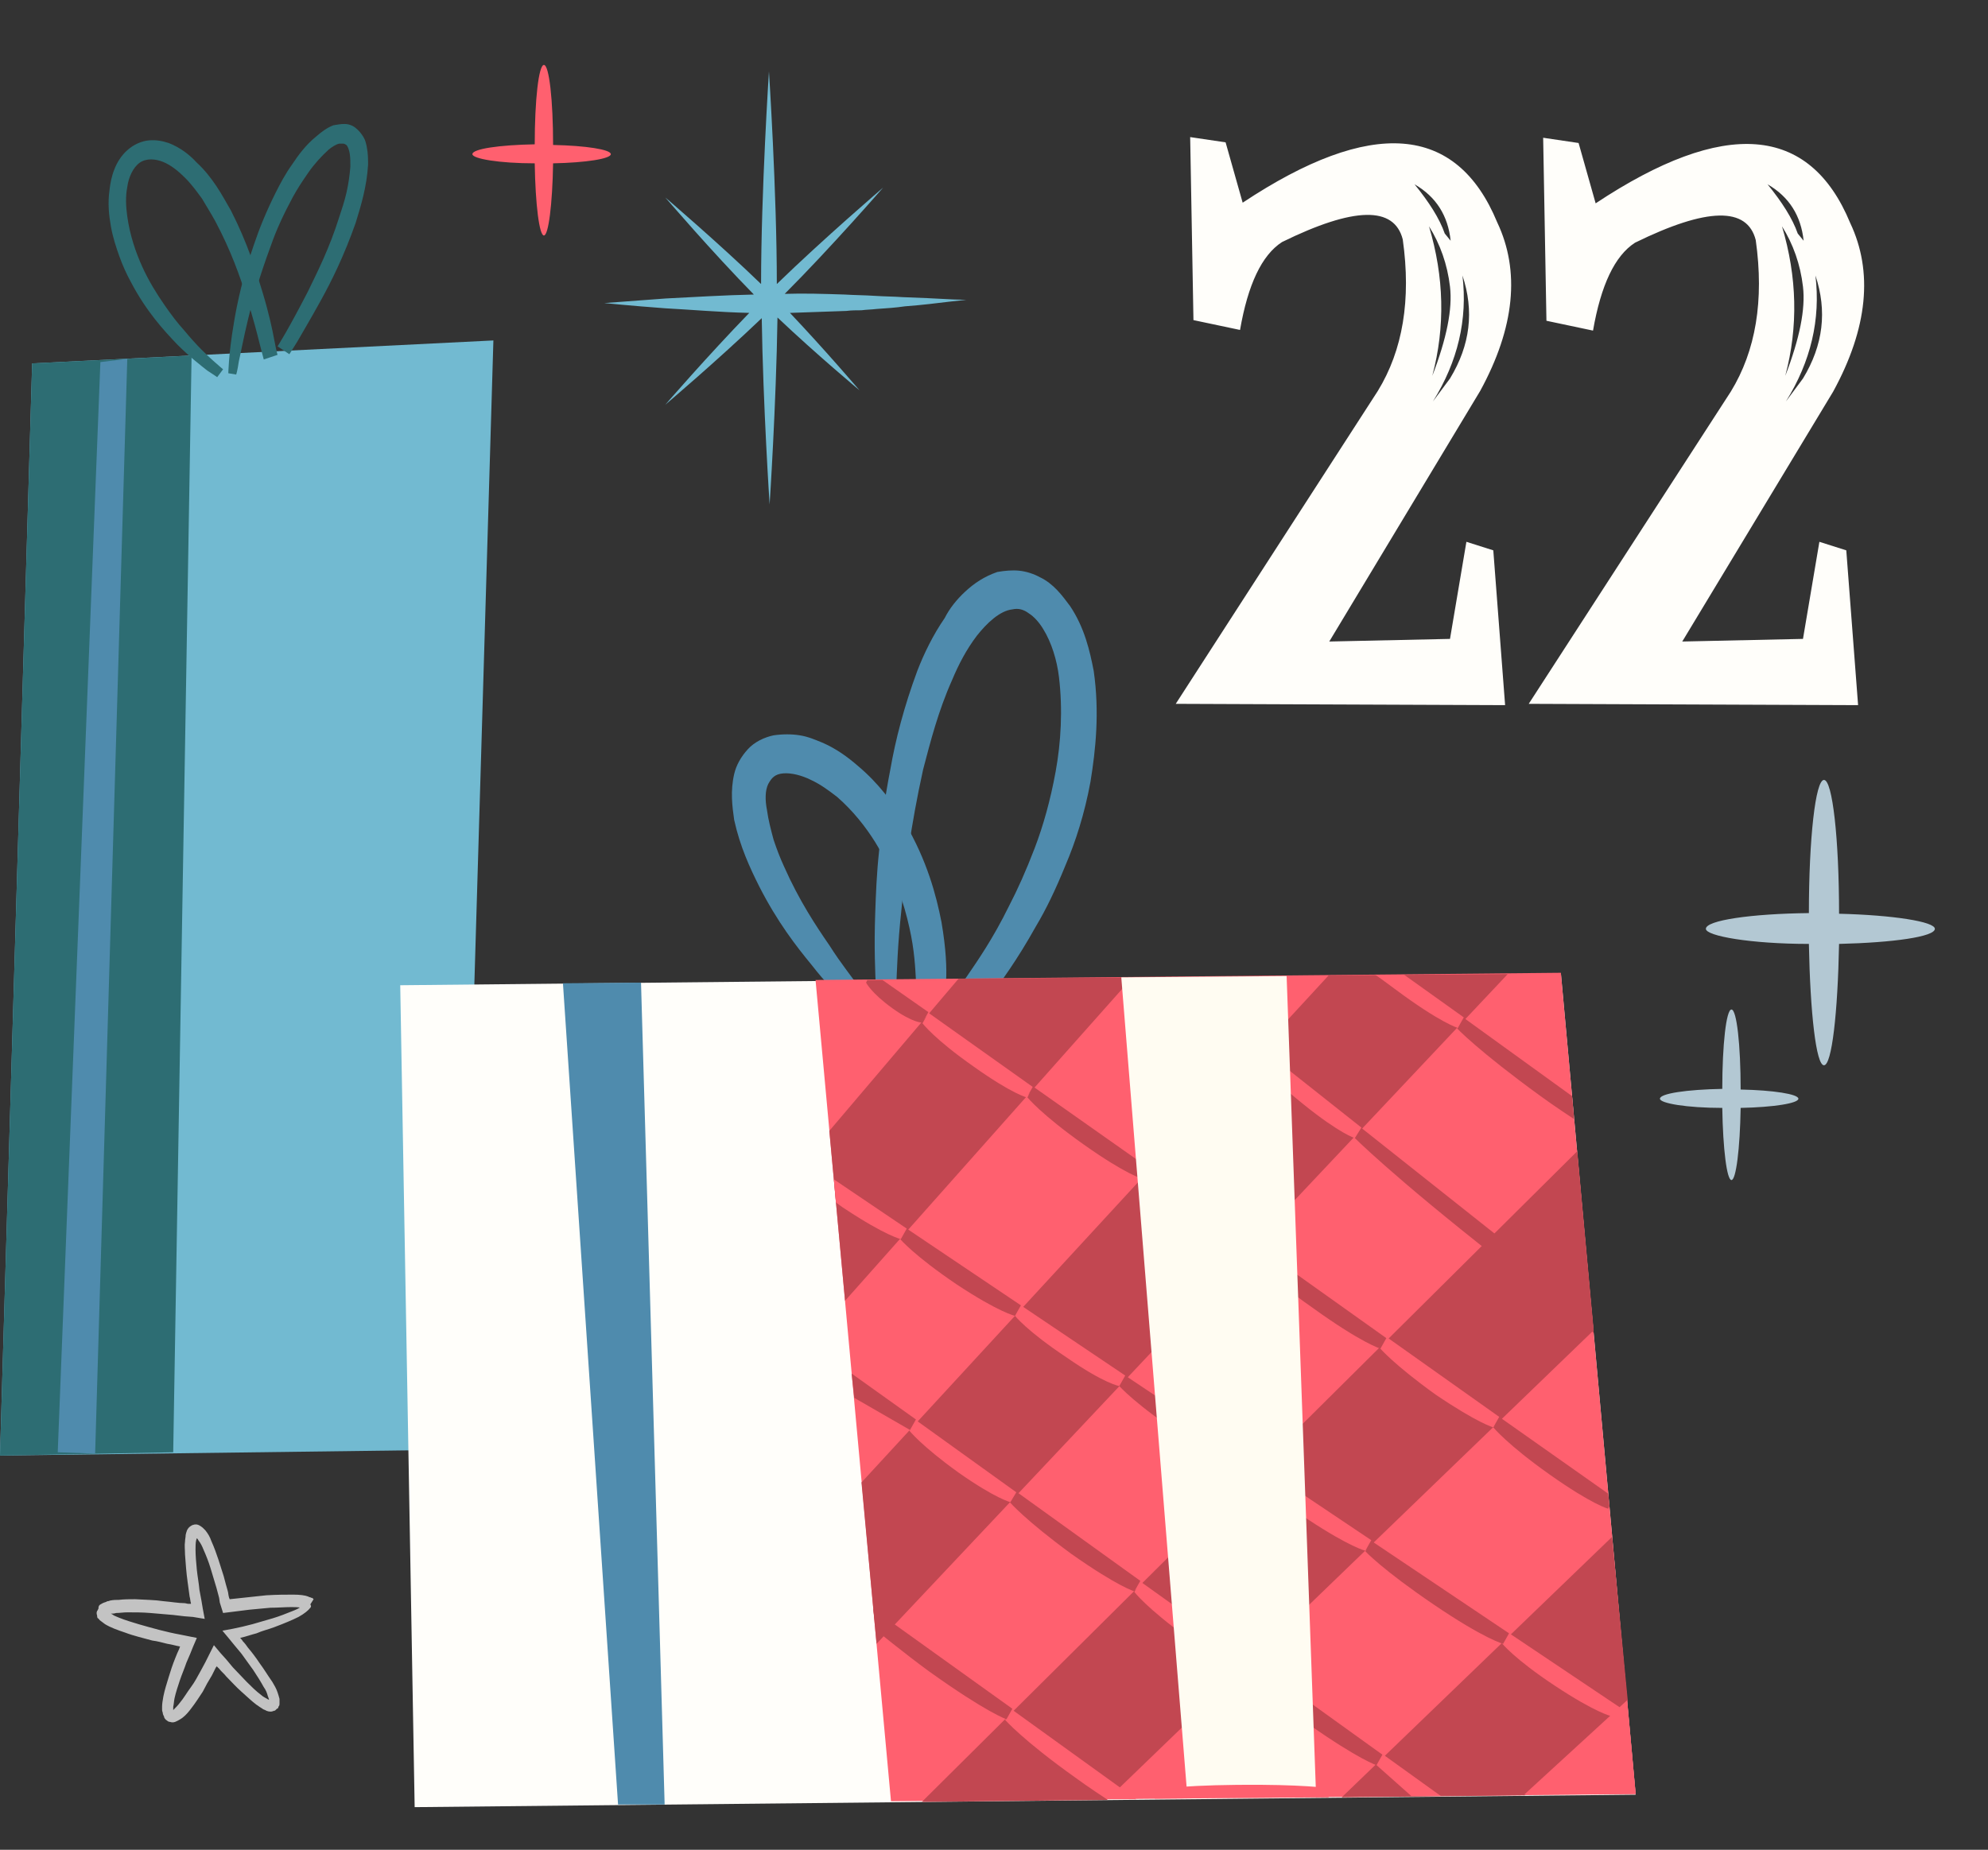 <?xml version="1.0" encoding="utf-8"?>
<!-- Generator: Adobe Illustrator 25.0.0, SVG Export Plug-In . SVG Version: 6.00 Build 0)  -->
<svg version="1.1" id="Layer_1" xmlns="http://www.w3.org/2000/svg" xmlns:xlink="http://www.w3.org/1999/xlink" x="0px" y="0px"
	 viewBox="0 0 303 282" style="enable-background:new 0 0 303 282;" xml:space="preserve">
<rect x="0" y="0" width="303" height="282" fill="#333333" stroke="none"/>
<style type="text/css">
	.st0{fill:#B3C8D3;}
	.st1{fill:#FF606F;}
	.st2{fill:#72BAD1;}
	.st3{fill:#FFFEFA;}
	.st4{fill:#2D6D73;}
	.st5{fill:#4F8BAD;}
	.st6{clip-path:url(#SVGID_2_);}
	.st7{fill:#C24751;}
	.st8{fill:#FFFCF2;}
	.st9{fill:#C3C3C3;}
</style>
<path class="st0" d="M260,141.6c0,1.1,6.9,2.3,15.7,2.3c0.2,10.5,1.1,18.5,2.3,18.5s2.1-8,2.3-18.5c8.3-0.2,14.6-1.1,14.6-2.3
	c0-1.1-6.4-2.1-14.6-2.3c0-11.4-1-20.4-2.3-20.4c-1.3,0-2.3,9-2.3,20.3C266.9,139.3,260,140.3,260,141.6z"/>
<path class="st0" d="M253,167.5c0,0.7,4.1,1.4,9.5,1.4c0.1,6.3,0.7,11,1.4,11s1.3-4.8,1.4-11c5-0.1,8.8-0.7,8.8-1.4
	c0-0.7-3.8-1.3-8.8-1.4c0-6.8-0.6-12.2-1.4-12.2s-1.4,5.4-1.4,12.1C257.1,166.1,253,166.7,253,167.5z"/>
<path class="st1" d="M72,23.5c0,0.7,4.1,1.4,9.5,1.4c0.1,6.3,0.7,11,1.4,11c0.7,0,1.3-4.8,1.4-11c5-0.1,8.8-0.7,8.8-1.4
	c0-0.7-3.8-1.3-8.8-1.4c0-6.8-0.6-12.2-1.4-12.2c-0.8,0-1.4,5.4-1.4,12.1C76.1,22.1,72,22.7,72,23.5z"/>
<path class="st2" d="M144.3,45.6c-1.7-0.1-4-0.2-6.7-0.3c-1.4-0.1-2.8-0.1-4.3-0.2c-1.5-0.1-3-0.1-4.6-0.2c-3.1-0.1-6.2-0.2-9.1-0.1
	c7-7,15-16.2,15-16.2s-9.1,7.8-16.2,14.7c0-14.1-1.2-32.4-1.2-32.4s-1.2,18.3-1.2,32.4c-6.3-6.1-14.6-13.2-14.6-13.2
	s7.2,8.4,13.5,14.8c-4.6,0.1-9.4,0.4-13.4,0.6c-5.4,0.4-9.4,0.7-9.4,0.7s3.9,0.4,9.3,0.8c3.8,0.2,8.3,0.6,12.8,0.7
	c-6.4,6.6-12.8,14-12.8,14s7.9-6.7,14.7-13.2c0.2,13.3,1.2,28.4,1.2,28.4s1-15.1,1.2-28.5c5.9,5.6,12.5,11.1,12.5,11.1
	s-5.2-6.1-10.6-11.8c2.8-0.1,5.7-0.2,8.6-0.3c0.8-0.1,1.5-0.1,2.3-0.1c0.7-0.1,1.5-0.1,2.3-0.2c1.5-0.1,3-0.2,4.3-0.4
	c2.7-0.2,5-0.5,6.7-0.7c1.7-0.2,2.7-0.3,2.7-0.3S146,45.7,144.3,45.6z"/>
<path class="st3" d="M202.6,97.8l18.4-0.4l2.5-14.8l4.1,1.3l1.8,23.6l-50.2-0.2L210,59.6c3.8-6.2,5.1-13.9,3.8-23.1
	c-1.3-5.1-7.4-5-18.4,0.4c-3.1,2-5.2,6.5-6.4,13.4l-7.1-1.5l-0.5-27.9l5.4,0.8l2.6,9.2c19.6-13,32.6-12,38.8,3
	c3.5,7.4,2.7,16-2.6,25.7L202.6,97.8z M221,43.7c-0.4-3.4-1.5-6.5-3.2-9.2c2.3,7.7,2.5,15.3,0.5,22.8
	C220.5,51.6,221.4,47.1,221,43.7z M221.1,36.7c-0.4-3.8-2.2-6.7-5.5-8.6c2.2,2.7,3.8,5.2,4.6,7.5L221.1,36.7z M221,57.7
	c3.1-5.1,3.7-10.3,1.9-15.7c0.8,6.7-0.7,13.1-4.5,19.2L221,57.7z M256.4,97.8l18.4-0.4l2.5-14.8l4.1,1.3l1.8,23.6l-50.2-0.2
	l30.8-47.6c3.8-6.2,5.1-13.9,3.8-23.1c-1.3-5.1-7.4-5-18.4,0.4c-3.1,2-5.2,6.5-6.4,13.4l-7.1-1.5l-0.5-27.9l5.4,0.8l2.6,9.2
	c19.6-13,32.6-12,38.8,3c3.5,7.4,2.7,16-2.6,25.7L256.4,97.8z M274.8,43.7c-0.4-3.4-1.5-6.5-3.2-9.2c2.3,7.7,2.5,15.3,0.5,22.8
	C274.3,51.6,275.2,47.1,274.8,43.7z M274.9,36.7c-0.4-3.8-2.2-6.7-5.5-8.6c2.2,2.7,3.8,5.2,4.6,7.5L274.9,36.7z M274.8,57.7
	c3.1-5.1,3.7-10.3,1.9-15.7c0.8,6.7-0.7,13.1-4.5,19.2L274.8,57.7z"/>
<path class="st2" d="M4.9,55.4L0,221.9l70.2-0.9l5-169.1L4.9,55.4z"/>
<path class="st4" d="M4.9,55.4L0,221.9l26.4-0.5l2.8-167.2L4.9,55.4z"/>
<path class="st5" d="M19.4,54.7l-4.9,166.9l-5.7-0.2l6.5-166.2L19.4,54.7z"/>
<path class="st4" d="M40.2,54.8c0,0-0.2-0.8-0.6-2.3c-0.4-1.6-1-4-2-7.1c-1-3.2-2.4-7.2-4.8-11.7c-0.6-1.1-1.3-2.2-2-3.4
	c-0.8-1.1-1.6-2.2-2.6-3.2s-2.1-1.9-3.3-2.4c-1.2-0.5-2.6-0.6-3.6,0.1c-1,0.7-1.7,2.2-1.9,3.7c-0.3,1.5-0.2,3.1,0,4.5
	c0.4,2.9,1.3,5.5,2.3,7.7s2.2,4.1,3.3,5.7c1.1,1.6,2.1,2.9,3.1,4c1.9,2.3,3.4,3.7,4.4,4.6s1.5,1.3,1.5,1.3l-0.9,1.2
	c0,0-0.4-0.3-1.5-1c-1-0.8-2.6-2-4.6-4c-2-2.1-4.7-5-7.1-9.6c-0.6-1.1-1.2-2.4-1.7-3.8c-0.5-1.4-1-2.9-1.3-4.6
	c-0.3-1.7-0.5-3.5-0.2-5.6c0.1-0.9,0.3-2,0.7-3c0.4-1.1,1.1-2.2,2-3c1-0.9,2.2-1.4,3.3-1.5s2.1,0.1,3,0.4c1.8,0.7,3.2,1.8,4.3,3
	c1.2,1.1,2.2,2.4,3,3.6c0.8,1.2,1.5,2.5,2.2,3.7C37.7,37,39,41.2,40,44.5s1.5,5.7,1.8,7.3c0.3,1.6,0.5,2.3,0.5,2.3L40.2,54.8z"/>
<path class="st4" d="M42.3,52.8c0,0,0.4-0.6,1.2-2s1.9-3.4,3.4-6.3c1.4-2.9,3.3-6.6,4.8-11.4c0.4-1.2,0.8-2.4,1.1-3.7
	c0.3-1.3,0.5-2.7,0.6-4c0-0.7,0-1.4-0.1-2c-0.1-0.6-0.3-1.1-0.5-1.3c-0.2-0.1-0.3-0.2-0.5-0.2c-0.1,0-0.3,0-0.6,0
	c-0.5,0.1-1.1,0.5-1.6,0.9c-1.1,1-2.2,2.2-3.1,3.5s-1.7,2.5-2.4,3.8c-1.4,2.6-2.5,5-3.3,7.3c-1.7,4.6-2.8,8.4-3.5,11.3
	c-0.7,2.9-1.1,5.1-1.4,6.4c-0.2,1.4-0.4,2-0.4,2l-1.2-0.2c0,0,0-0.5,0.1-1.8c0.1-1.3,0.3-3.3,0.8-6.2c0.5-2.9,1.3-6.7,3-11.6
	c0.8-2.4,1.9-5.1,3.3-7.9c0.7-1.4,1.5-2.9,2.5-4.3c1-1.5,2.1-3,3.7-4.3c0.8-0.7,1.6-1.3,2.6-1.7c0.6-0.1,1.1-0.2,1.7-0.2
	s1.2,0.2,1.7,0.6c0.5,0.4,0.9,0.9,1.2,1.4s0.4,1,0.5,1.5c0.2,1,0.2,1.9,0.2,2.7c-0.2,3.4-1.1,6.3-1.9,8.9c-1.8,5.1-3.7,8.9-5.3,11.8
	c-1.6,2.9-2.8,4.9-3.6,6.3c-0.8,1.3-1.2,1.9-1.2,1.9L42.3,52.8z"/>
<g>
	<defs>
		<rect id="SVGID_1_" x="61" y="86.9" width="193" height="195"/>
	</defs>
	<clipPath id="SVGID_2_">
		<use xlink:href="#SVGID_1_"  style="overflow:visible;"/>
	</clipPath>
	<g class="st6">
		<path class="st5" d="M139.7,152c0,0,0-0.2,0-0.7c0-0.5,0-1-0.1-1.9c-0.1-1.7-0.2-4.5-1-8c-0.8-3.6-2.2-8.1-5.2-13
			c-1.5-2.4-3.4-4.8-5.8-6.9c-1.3-1-2.5-1.9-4-2.6c-1.4-0.7-3-1.1-4.2-1c-1.3,0.1-1.8,0.7-2.3,1.6c-0.5,1-0.5,2.5-0.2,4
			c0.2,1.5,0.6,3,1,4.5c0.5,1.5,1,2.8,1.6,4.1c2.3,5.2,4.9,9.1,6.9,12c1.9,3,3.6,5,4.5,6.4c1,1.4,1.5,1.9,1.5,1.9l-2.1,1.7
			c0,0-0.6-0.5-1.6-1.5c-1.1-1-2.9-2.8-5-5.5c-2.3-2.8-5.2-6.5-8-12c-1.4-2.8-2.9-6-3.8-10.1c-0.3-2.1-0.6-4.4,0-7
			c0.3-1.3,1-2.6,2.1-3.8c1-1.1,2.5-1.8,3.9-2.1c1.4-0.2,2.8-0.2,4,0c1.3,0.2,2.4,0.7,3.4,1.1c2.1,0.9,3.9,2.2,5.5,3.6
			c3.1,2.6,5.4,5.7,7.1,8.6c3.4,5.8,4.8,11.1,5.6,15.2c0.7,4.1,0.8,7,0.7,8.9c0,1.8-0.1,2.8-0.1,2.8L139.7,152z"/>
		<path class="st5" d="M145.1,152c0,0,0.2-0.2,0.6-0.8c0.3-0.6,1-1.3,1.7-2.4c1.5-2.2,3.9-5.6,6.4-10.7c1.3-2.5,2.6-5.4,3.9-8.8
			c1.3-3.4,2.4-7.3,3.2-11.7c0.8-4.4,1.1-9.4,0.5-14.4c-0.3-2.5-1.1-5.2-2.4-7.3c-0.6-1-1.4-1.9-2.2-2.4c-0.8-0.6-1.6-0.8-2.5-0.6
			c-1.9,0.2-3.9,2.1-5.4,4c-1.6,2.1-2.8,4.4-3.8,6.8c-2.1,4.7-3.3,9.4-4.4,13.6c-1.9,8.6-2.8,15.8-3.3,21.3c-0.6,5.5-0.7,9.5-0.8,12
			c-0.1,2.5-0.1,3.8-0.1,3.8l-2.8-0.3c0,0-0.1-1-0.2-3.4c-0.1-2.4-0.3-6.2-0.1-11.6c0.1-2.8,0.2-5.8,0.6-9.5
			c0.3-3.7,0.8-7.7,1.7-12.3c0.8-4.6,2.1-9.6,4.1-15c1-2.6,2.4-5.5,4.2-8.1c0.7-1.4,1.8-2.8,3.1-4c1.4-1.3,2.9-2.3,4.9-3
			c1.1-0.2,2.3-0.3,3.3-0.2c1.1,0.1,2.3,0.5,3.2,1c2.1,1,3.4,2.8,4.6,4.4c2.2,3.3,3,6.8,3.6,9.9c0.9,6.3,0.3,12-0.5,16.9
			c-0.9,4.9-2.3,9.2-3.8,12.7c-1.5,3.7-3,6.8-4.5,9.3c-2.9,5.2-5.4,8.6-7.1,10.8s-2.5,3.1-2.5,3.1L145.1,152z"/>
		<path class="st3" d="M63.2,275.5L61,150.2l176.9-1.8l11.4,125.2L63.2,275.5z"/>
		<path class="st1" d="M237.9,148.3l-113.6,1.1l11.5,125.2l113.5-1.1L237.9,148.3z"/>
		<path class="st7" d="M146.1,149.2l-19.7,23.2l2.4,25.9l43.8-49.3L146.1,149.2z"/>
		<path class="st7" d="M202.5,148.7l-71.2,77.3l2.3,24.6l96.2-102.1L202.5,148.7z"/>
		<path class="st7" d="M240.4,175.5l-99.9,99.2l28.2-0.3l74.2-71.6L240.4,175.5z"/>
		<path class="st7" d="M245.7,234.3L204.5,274l27.9-0.3l15.7-14.4L245.7,234.3z"/>
		<path class="st1" d="M248,259.2l-15.7,14.4l17-0.1L248,259.2z"/>
		<path class="st7" d="M223,155.1l16.6,12l0.3,3.5c0,0-3.2-2.1-5.1-3.5c-9.5-6.9-12.7-10.3-12.7-10.3L223,155.1z"/>
		<path class="st1" d="M214,148.6l9.1,6.5l-0.9,1.6c0,0-2.6-0.7-9.7-6c-1.1-0.8-2-1.5-2.9-2.1C211.7,148.6,214,148.6,214,148.6z"/>
		<path class="st7" d="M207.3,171.8l35.3,28l0.3,3.4c0,0-8.1-6-14.6-11.3c-16.3-12.8-22-18.6-22-18.6L207.3,171.8z"/>
		<path class="st1" d="M192.1,159.7l15.4,12.2l-1,1.6c0,0-2.2-0.6-7.9-5.2c-5.7-4.6-7.5-7.1-7.5-7.1L192.1,159.7z"/>
		<path class="st7" d="M228.5,216l16.6,11.7l0.2,1.9l-0.2,0.4c0,0-2.4-0.6-8.9-5.2c-6.5-4.6-8.6-7.2-8.6-7.2L228.5,216z"/>
		<path class="st1" d="M211.3,203.8l17.2,12.2l-0.9,1.6c0,0-2.3-0.6-8.8-5c-6.4-4.6-8.5-7.1-8.5-7.1L211.3,203.8z"/>
		<path class="st7" d="M190.8,189.4l20.5,14.6l-0.9,1.6c0,0-2.8-0.8-10.3-6.2c-7.7-5.4-10.1-8.3-10.1-8.3L190.8,189.4z"/>
		<path class="st1" d="M175,178.1l15.8,11.2l-0.9,1.6c0,0-2.2-0.5-8.1-4.6c-6-4.2-7.7-6.6-7.7-6.6L175,178.1z"/>
		<path class="st7" d="M157.4,165.6L175,178l-0.9,1.7c0,0-2.4-0.6-8.9-5.2c-6.5-4.6-8.6-7.2-8.6-7.2L157.4,165.6z"/>
		<path class="st1" d="M141.5,154.4l15.9,11.3l-0.9,1.6c0,0-2.2-0.5-8.1-4.7c-6-4.2-7.8-6.6-7.8-6.6L141.5,154.4z"/>
		<path class="st7" d="M134.5,149.4l7,4.9l-0.9,1.6c0,0-1.4,0.1-4.6-2.2s-4-3.9-4-3.9l0.2-0.4L134.5,149.4z"/>
		<path class="st1" d="M229.9,248.9l17.3,11.6l-1.7,1.1c0,0-2.3-0.5-8.5-4.6c-6.2-4.1-8.1-6.5-8.1-6.5L229.9,248.9z"/>
		<path class="st7" d="M209,234.9l21,14.1l-0.9,1.6c0,0-2.8-0.7-10.6-6c-7.8-5.3-10.4-8.1-10.4-8.1L209,234.9z"/>
		<path class="st1" d="M191.7,223.2l17.3,11.6l-0.9,1.6c0,0-2.3-0.5-8.8-4.8c-6.4-4.4-8.5-6.8-8.5-6.8L191.7,223.2z"/>
		<path class="st7" d="M171.5,209.7l20.2,13.5l-0.9,1.6c0,0-2.6-0.7-10.2-5.7c-7.6-5-10-7.8-10-7.8L171.5,209.7z"/>
		<path class="st1" d="M155.6,199l15.9,10.7l-0.9,1.6c0,0-2.2-0.3-8.1-4.4c-6-4-7.8-6.3-7.8-6.3L155.6,199z"/>
		<path class="st7" d="M138.2,187.3l17.4,11.7l-0.9,1.6c0,0-2.4-0.5-8.9-4.8c-6.5-4.4-8.6-6.9-8.6-6.9L138.2,187.3z"/>
		<path class="st1" d="M127.1,179.8l11.1,7.5l-0.9,1.6c0,0-2.3-0.5-8.5-4.6c-0.5-0.3-1.4-1-1.4-1L127.1,179.8z"/>
		<path class="st1" d="M210.7,267.4l8.9,6.4l-4.5,0l-5.4-4.8L210.7,267.4z"/>
		<path class="st7" d="M190.4,252.9l20.3,14.6l-0.9,1.6c0,0-2.6-0.8-10.3-6.2c-7.6-5.4-10.1-8.4-10.1-8.4L190.4,252.9z"/>
		<path class="st1" d="M173.8,241.1l16.5,11.8l-0.9,1.6c0,0-2.3-0.5-8.5-4.9c-6.2-4.5-8-6.9-8-6.9L173.8,241.1z"/>
		<path class="st7" d="M154.9,227.4l18.9,13.6l-0.9,1.6c0,0-2.5-0.7-9.6-5.7c-7.1-5.2-9.4-7.9-9.4-7.9L154.9,227.4z"/>
		<path class="st1" d="M139.6,216.5l15.3,11l-0.9,1.5c0,0-2.2-0.5-7.9-4.5c-5.7-4.1-7.5-6.4-7.5-6.4L139.6,216.5z"/>
		<path class="st7" d="M129.8,209.4l9.8,7l-0.9,1.6l-8.5-4.9L129.8,209.4z"/>
		<path class="st1" d="M154.2,260.6l19,13.7l-4.5,0c0,0-2.9-1.9-4.8-3.3c-8-5.7-10.7-8.8-10.7-8.8L154.2,260.6z"/>
		<path class="st7" d="M133.1,245.3l21.2,15.2l-0.9,1.6c0,0-3-1-11.8-7.3c-3.7-2.7-8.1-6.3-8.1-6.3L133.1,245.3z"/>
		<path class="st5" d="M85.8,149.9l8.4,125.2h7.1l-3.6-125.3L85.8,149.9z"/>
		<path class="st8" d="M170.9,149L181,274.2l19.6-0.2l-4.5-125.2L170.9,149z"/>
		<path class="st1" d="M202.5,274l-26.5,0.2l-0.1-1.3c0,0,2.9-0.7,12.7-0.8c9.9-0.1,13.8,0.5,13.8,0.5L202.5,274z"/>
	</g>
</g>
<path class="st9" d="M47.1,244.9c-0.1,0.1-0.1,0.1-0.1,0.1c-0.1,0.1-0.1,0.1-0.1,0.2s-0.1,0.1-0.1,0.1c-0.1,0-0.1-0.1-0.2-0.1
	c-0.2-0.1-0.4-0.1-0.7-0.1c-0.5-0.1-1-0.1-1.5-0.1c-1,0-2.1,0.1-3.2,0.1c-1,0.1-2.1,0.2-3.2,0.3l-1.6,0.2l-2.4,0.3l-0.5-1.6
	l-0.1-0.7l-0.4-1.5c-0.3-1-0.6-2-0.9-3c-0.3-1-0.7-2-1.1-2.9c-0.2-0.5-0.4-0.9-0.7-1.3c-0.1-0.1-0.1-0.2-0.2-0.3l-0.1-0.1l-0.1,0.3
	c-0.1,0.4-0.1,1-0.1,1.4c0,1,0.1,2,0.2,3.1c0.1,1,0.3,2,0.4,3.1l0.3,1.6l0.2,1.2l0.3,1.6l-1.8-0.3l-1.3-0.1l-1.7-0.2
	c-1.2-0.1-2.3-0.2-3.5-0.3c-1.2-0.1-2.3-0.1-3.5-0.1c-0.6,0-1.1,0.1-1.7,0.1c-0.3,0.1-0.6,0.1-0.8,0.1l0.2,0.1l0.3,0.2
	c0.2,0.1,0.5,0.2,0.7,0.3c1,0.4,2,0.7,3,1c2.1,0.6,4.2,1.2,6.4,1.6l2.5,0.5l-0.6,1.4l-0.4,1l-0.6,1.4c-0.3,0.9-0.7,1.8-1,2.7
	c-0.3,0.9-0.6,1.8-0.8,2.7c-0.1,0.5-0.1,0.9-0.2,1.3c0,0.1,0,0.2,0,0.3s0,0.2,0,0.2l0.1-0.1c0.3-0.3,0.6-0.6,0.9-1
	c0.6-0.7,1.1-1.6,1.7-2.4c0.6-0.8,1-1.6,1.5-2.5l0.7-1.3l0.6-1.2l0.7-1.4l1,1.2l0.9,1l1,1.2c0.7,0.7,1.4,1.5,2.1,2.2
	c0.7,0.7,1.4,1.4,2.2,2c0.3,0.3,0.8,0.5,1.1,0.7h0.1c0,0,0-0.1-0.1-0.3c0-0.1-0.1-0.2-0.1-0.3c-0.1-0.4-0.3-0.9-0.6-1.3
	c-0.5-0.9-1-1.7-1.6-2.6c-0.6-0.8-1.2-1.7-1.8-2.5l-1-1.2l-0.9-1.1l-1-1.2l1.6-0.3l1.4-0.3l1.6-0.4c1-0.3,2.1-0.6,3.1-0.9
	c1-0.3,2-0.7,3-1.1c0.5-0.2,1-0.4,1.3-0.7c0.2-0.1,0.3-0.3,0.4-0.3c0,0,0,0,0.1,0.1c0.1,0.1,0.1,0.1,0.3,0.1c0,0,0,0,0.1,0
	c-0.1,0-0.1,0.1-0.2,0.1l0.6-0.4c0,0,0,0.1,0.1,0.1c0.1,0.1,0,0.1,0.1,0.2c0,0.1,0,0.2-0.1,0.3c-0.3,0.4-0.9,0.9-1.8,1.4
	c-1,0.5-2.2,1-3.8,1.6c-0.8,0.3-1.7,0.5-2.6,0.9c-0.8,0.2-1.6,0.5-2.5,0.7c0.1,0.1,0.3,0.3,0.4,0.5c0.3,0.3,0.6,0.7,0.8,1
	c0.6,0.7,1.2,1.5,1.8,2.4c0.6,0.8,1.2,1.8,1.9,2.8c0.3,0.5,0.6,1,0.8,1.6c0.1,0.3,0.2,0.6,0.3,1c0,0.1,0,0.1,0,0.1v0.2
	c0,0.1,0,0.3,0,0.4c0,0.1,0,0.3-0.1,0.4c-0.1,0.1-0.1,0.3-0.1,0.3c-0.1,0-0.1,0.1-0.2,0.1c-0.1,0.1-0.1,0.1-0.2,0.2
	c-0.1,0.1-0.1,0.1-0.2,0.1l-0.3,0.1c-0.3,0.1-0.8,0-1.1-0.2c-0.2-0.1-0.3-0.1-0.4-0.2s-0.2-0.1-0.3-0.2c-0.2-0.1-0.4-0.3-0.6-0.4
	c-0.8-0.6-1.5-1.3-2.3-2c-0.8-0.7-1.5-1.5-2.3-2.3c-0.3-0.4-0.8-0.8-1.1-1.2l-0.3-0.3l-0.1-0.1v0.1c0,0,0,0-0.1,0.1
	c-0.2,0.4-0.4,0.8-0.6,1.2c-0.5,0.8-1,1.7-1.4,2.5c-0.6,0.9-1.1,1.7-1.8,2.6c-0.3,0.4-0.7,0.9-1.2,1.3c-0.1,0.1-0.7,0.5-1.2,0.7
	c-0.3,0.1-0.5,0.1-0.8,0c-0.3,0-0.4-0.2-0.6-0.3c-0.1-0.1-0.3-0.3-0.3-0.5c-0.1-0.2-0.2-0.4-0.2-0.6c-0.1-0.3-0.1-0.3-0.1-0.5
	c0-0.1,0-0.3,0-0.4c0-0.5,0.1-1,0.2-1.6c0.2-1,0.5-1.9,0.8-2.9c0.3-1,0.6-1.9,1-2.9c0.2-0.5,0.4-1,0.6-1.4l0.1-0.3
	c0.1-0.1,0-0.1,0-0.1c-0.6-0.1-1.2-0.3-1.9-0.4c-0.8-0.2-1.5-0.4-2.3-0.5c-1.4-0.4-2.8-0.7-4.1-1.2c-1.2-0.4-2.3-0.8-3.1-1.3
	c-0.1-0.1-0.3-0.2-0.4-0.3c-0.1-0.1-0.3-0.2-0.4-0.3c-0.1-0.1-0.2-0.3-0.3-0.3c-0.1-0.1-0.1-0.3-0.1-0.4c-0.1-0.3-0.1-0.5,0-0.7
	c0-0.1,0.1-0.1,0.1-0.1v-0.1c0.1-0.1,0.1-0.1,0.1-0.2c0-0.3,0.1-0.5,0.3-0.6c0.2-0.1,0.3-0.2,0.6-0.3l0.3-0.1
	c0.1-0.1,0.2-0.1,0.3-0.1l0.3-0.1c0.5-0.1,0.9-0.1,1.3-0.1c0.8-0.1,1.7-0.1,2.5-0.1c1.6,0.1,3,0.1,4.3,0.3c1.2,0.1,2.3,0.3,3.2,0.3
	c0.2,0,0.4,0.1,0.6,0.1H29h0.1v-0.1c-0.1-0.3-0.1-0.7-0.2-1c-0.1-0.7-0.2-1.4-0.3-2.2c-0.2-1.4-0.3-2.8-0.4-4.2c0-0.7-0.1-1.4,0-2
	c0-0.3,0.1-0.7,0.1-1c0-0.1,0.1-0.4,0.2-0.7c0.1-0.2,0.3-0.5,0.5-0.6c0.1-0.1,0.2-0.1,0.3-0.2c0.1,0,0.3-0.1,0.4-0.1
	c0.1,0,0.3,0,0.3,0l0.3,0.1c0.2,0.1,0.5,0.3,0.6,0.4c0.2,0.2,0.3,0.3,0.4,0.4c0.4,0.5,0.7,1,0.9,1.6c0.9,2,1.4,3.9,1.9,5.4
	c0.2,0.8,0.4,1.5,0.6,2.2c0.1,0.3,0.1,0.7,0.2,1c0,0.1,0.1,0.2,0.1,0.3c1-0.1,1.9-0.2,2.8-0.3c1-0.1,1.9-0.2,2.8-0.3
	c1.7-0.1,3-0.1,4.1-0.1c1,0,1.8,0.1,2.3,0.3c0.1,0.1,0.3,0.1,0.3,0.1c0.1,0.1,0.2,0.1,0.3,0.1c0.1,0.1,0.2,0.2,0.2,0.2L47.1,244.9z"
	/>
</svg>
